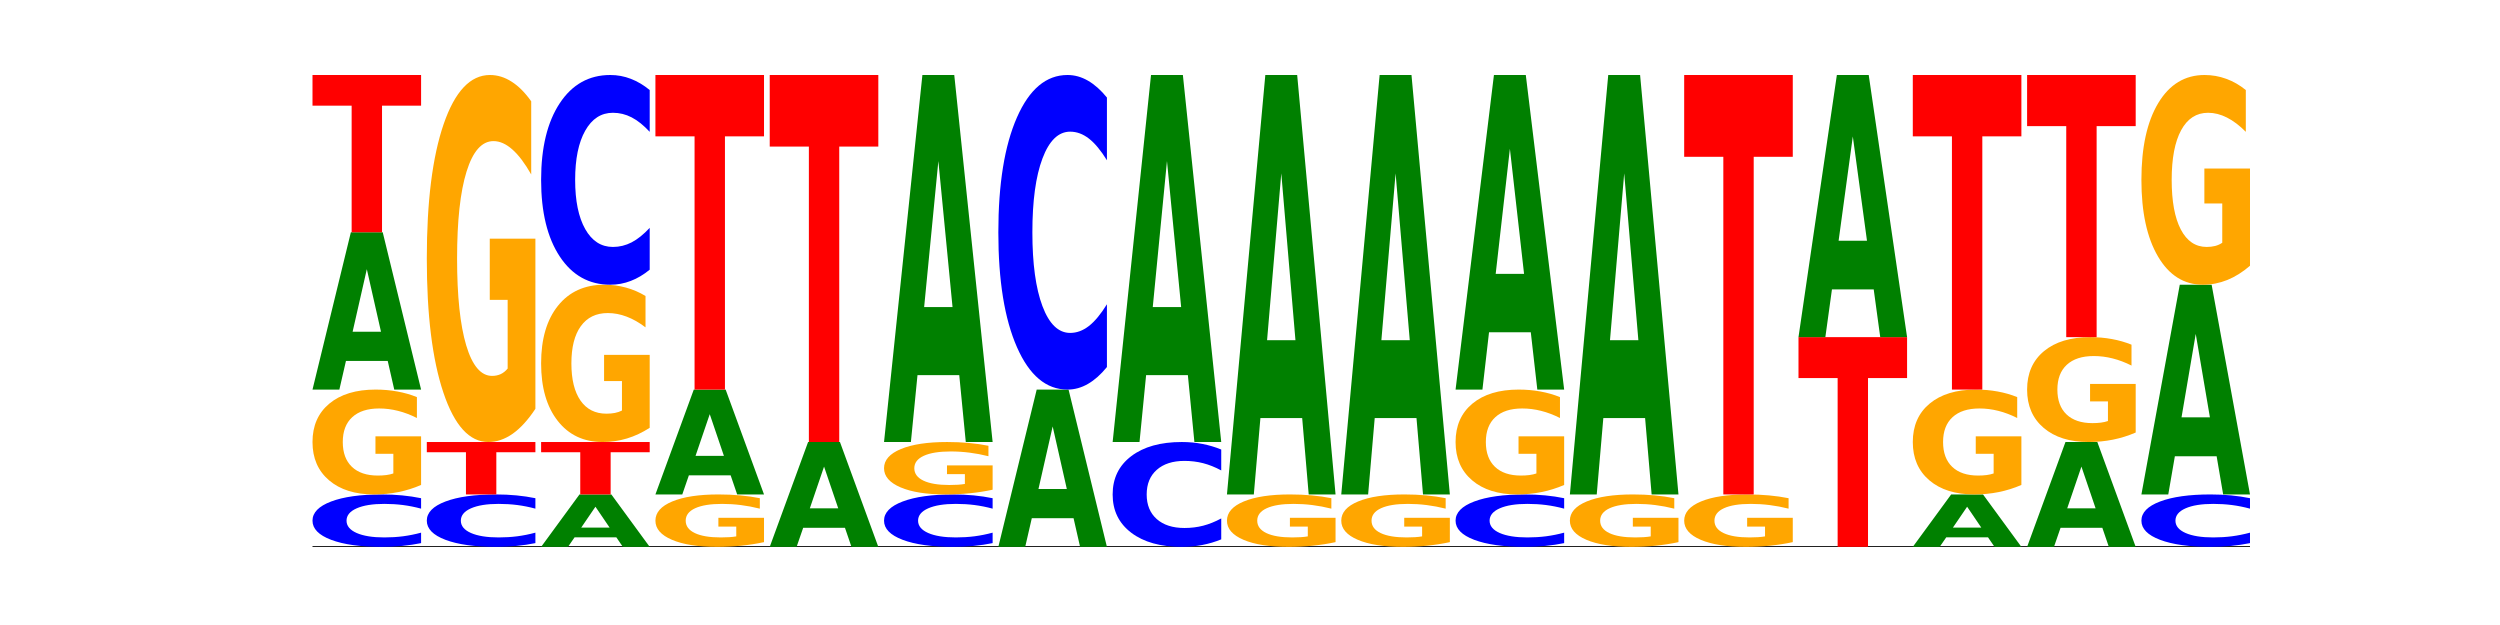 <?xml version="1.0" encoding="utf-8" standalone="no"?>
<!DOCTYPE svg PUBLIC "-//W3C//DTD SVG 1.1//EN"
  "http://www.w3.org/Graphics/SVG/1.1/DTD/svg11.dtd">
<!-- Created with matplotlib (https://matplotlib.org/) -->
<svg height="180pt" version="1.1" viewBox="0 0 720 180" width="720pt" xmlns="http://www.w3.org/2000/svg" xmlns:xlink="http://www.w3.org/1999/xlink">
 <defs>
  <style type="text/css">*{stroke-linecap:butt;stroke-linejoin:round;}</style>
 </defs>
 <g id="figure_1">
  <g id="patch_1">
   <path d="M 0 180 
L 720 180 
L 720 0 
L 0 0 
z
" style="fill:none;"/>
  </g>
  <g id="axes_1">
   <g id="line2d_1">
    <path clip-path="url(#p6022d0291e)" d="M 90 157.5 
L 648 157.5 
" style="fill:none;stroke:#000000;stroke-linecap:square;stroke-width:0.5;"/>
   </g>
   <g id="patch_2">
    <path clip-path="url(#p6022d0291e)" d="M 121.274 156.418 
Q 118.658 156.954 115.829 157.226 
Q 113.001 157.5 109.92 157.5 
Q 100.732 157.5 95.366 155.466 
Q 90 153.433 90 149.955 
Q 90 146.464 95.366 144.434 
Q 100.732 142.4 109.92 142.4 
Q 113.001 142.4 115.829 142.674 
Q 118.658 142.946 121.274 143.482 
L 121.274 146.492 
Q 118.635 145.781 116.074 145.451 
Q 113.513 145.12 110.684 145.12 
Q 105.61 145.12 102.702 146.408 
Q 99.802 147.693 99.802 149.955 
Q 99.802 152.207 102.702 153.495 
Q 105.61 154.78 110.684 154.78 
Q 113.513 154.78 116.074 154.449 
Q 118.635 154.116 121.274 153.405 
z
" style="fill:#0000ff;"/>
   </g>
   <g id="patch_3">
    <path clip-path="url(#p6022d0291e)" d="M 121.274 139.668 
Q 118.12 141.034 114.728 141.72 
Q 111.336 142.4 107.719 142.4 
Q 99.546 142.4 94.773 138.333 
Q 90 134.265 90 127.309 
Q 90 120.272 94.857 116.236 
Q 99.722 112.2 108.181 112.2 
Q 111.441 112.2 114.427 112.749 
Q 117.419 113.292 120.069 114.365 
L 120.069 120.385 
Q 117.335 119.006 114.63 118.326 
Q 111.924 117.64 109.205 117.64 
Q 104.172 117.64 101.446 120.148 
Q 98.719 122.649 98.719 127.309 
Q 98.719 131.926 101.348 134.446 
Q 103.976 136.96 108.812 136.96 
Q 110.13 136.96 111.258 136.817 
Q 112.387 136.667 113.284 136.355 
L 113.284 130.703 
L 108.132 130.703 
L 108.132 125.669 
L 121.274 125.669 
z
" style="fill:#ffa600;"/>
   </g>
   <g id="patch_4">
    <path clip-path="url(#p6022d0291e)" d="M 111.664 103.948 
L 99.636 103.948 
L 97.737 112.2 
L 90 112.2 
L 101.049 66.9 
L 110.225 66.9 
L 121.274 112.2 
L 113.544 112.2 
z
M 101.554 95.54 
L 109.726 95.54 
L 105.647 77.521 
z
" style="fill:#008000;"/>
   </g>
   <g id="patch_5">
    <path clip-path="url(#p6022d0291e)" d="M 90 21.6 
L 121.274 21.6 
L 121.274 30.435 
L 110.023 30.435 
L 110.023 66.9 
L 101.273 66.9 
L 101.273 30.435 
L 90 30.435 
z
" style="fill:#ff0000;"/>
   </g>
   <g id="patch_6">
    <path clip-path="url(#p6022d0291e)" d="M 154.195 156.418 
Q 151.579 156.954 148.75 157.226 
Q 145.921 157.5 142.84 157.5 
Q 133.652 157.5 128.286 155.466 
Q 122.92 153.433 122.92 149.955 
Q 122.92 146.464 128.286 144.434 
Q 133.652 142.4 142.84 142.4 
Q 145.921 142.4 148.75 142.674 
Q 151.579 142.946 154.195 143.482 
L 154.195 146.492 
Q 151.555 145.781 148.994 145.451 
Q 146.433 145.12 143.604 145.12 
Q 138.53 145.12 135.622 146.408 
Q 132.723 147.693 132.723 149.955 
Q 132.723 152.207 135.622 153.495 
Q 138.53 154.78 143.604 154.78 
Q 146.433 154.78 148.994 154.449 
Q 151.555 154.116 154.195 153.405 
z
" style="fill:#0000ff;"/>
   </g>
   <g id="patch_7">
    <path clip-path="url(#p6022d0291e)" d="M 122.92 127.3 
L 154.195 127.3 
L 154.195 130.245 
L 142.943 130.245 
L 142.943 142.4 
L 134.194 142.4 
L 134.194 130.245 
L 122.92 130.245 
z
" style="fill:#ff0000;"/>
   </g>
   <g id="patch_8">
    <path clip-path="url(#p6022d0291e)" d="M 154.195 117.737 
Q 151.041 122.518 147.648 124.92 
Q 144.256 127.3 140.639 127.3 
Q 132.467 127.3 127.694 113.064 
Q 122.92 98.828 122.92 74.483 
Q 122.92 49.854 127.778 35.727 
Q 132.642 21.6 141.102 21.6 
Q 144.361 21.6 147.347 23.521 
Q 150.34 25.421 152.989 29.177 
L 152.989 50.247 
Q 150.256 45.421 147.55 43.041 
Q 144.845 40.64 142.125 40.64 
Q 137.093 40.64 134.366 49.417 
Q 131.64 58.173 131.64 74.483 
Q 131.64 90.64 134.268 99.461 
Q 136.896 108.26 141.733 108.26 
Q 143.05 108.26 144.179 107.758 
Q 145.307 107.234 146.204 106.143 
L 146.204 86.361 
L 141.053 86.361 
L 141.053 68.74 
L 154.195 68.74 
z
" style="fill:#ffa600;"/>
   </g>
   <g id="patch_9">
    <path clip-path="url(#p6022d0291e)" d="M 177.504 154.749 
L 165.477 154.749 
L 163.578 157.5 
L 155.841 157.5 
L 166.89 142.4 
L 176.066 142.4 
L 187.115 157.5 
L 179.384 157.5 
z
M 167.395 151.947 
L 175.567 151.947 
L 171.487 145.94 
z
" style="fill:#008000;"/>
   </g>
   <g id="patch_10">
    <path clip-path="url(#p6022d0291e)" d="M 155.841 127.3 
L 187.115 127.3 
L 187.115 130.245 
L 175.864 130.245 
L 175.864 142.4 
L 167.114 142.4 
L 167.114 130.245 
L 155.841 130.245 
z
" style="fill:#ff0000;"/>
   </g>
   <g id="patch_11">
    <path clip-path="url(#p6022d0291e)" d="M 187.115 123.201 
Q 183.961 125.251 180.569 126.28 
Q 177.176 127.3 173.56 127.3 
Q 165.387 127.3 160.614 121.199 
Q 155.841 115.098 155.841 104.664 
Q 155.841 94.109 160.698 88.054 
Q 165.562 82 174.022 82 
Q 177.281 82 180.267 82.823 
Q 183.26 83.638 185.909 85.247 
L 185.909 94.277 
Q 183.176 92.209 180.47 91.189 
Q 177.765 90.16 175.045 90.16 
Q 170.013 90.16 167.286 93.922 
Q 164.56 97.674 164.56 104.664 
Q 164.56 111.589 167.188 115.369 
Q 169.817 119.14 174.653 119.14 
Q 175.971 119.14 177.099 118.925 
Q 178.228 118.7 179.125 118.233 
L 179.125 109.755 
L 173.973 109.755 
L 173.973 102.203 
L 187.115 102.203 
z
" style="fill:#ffa600;"/>
   </g>
   <g id="patch_12">
    <path clip-path="url(#p6022d0291e)" d="M 187.115 77.671 
Q 184.499 79.817 181.67 80.902 
Q 178.841 82 175.76 82 
Q 166.573 82 161.207 73.865 
Q 155.841 65.73 155.841 51.819 
Q 155.841 37.857 161.207 29.735 
Q 166.573 21.6 175.76 21.6 
Q 178.841 21.6 181.67 22.698 
Q 184.499 23.783 187.115 25.929 
L 187.115 37.97 
Q 184.475 35.125 181.914 33.802 
Q 179.354 32.48 176.525 32.48 
Q 171.45 32.48 168.543 37.633 
Q 165.643 42.773 165.643 51.819 
Q 165.643 60.827 168.543 65.98 
Q 171.45 71.12 176.525 71.12 
Q 179.354 71.12 181.914 69.798 
Q 184.475 68.463 187.115 65.618 
z
" style="fill:#0000ff;"/>
   </g>
   <g id="patch_13">
    <path clip-path="url(#p6022d0291e)" d="M 220.035 156.134 
Q 216.881 156.817 213.489 157.16 
Q 210.097 157.5 206.48 157.5 
Q 198.307 157.5 193.534 155.466 
Q 188.761 153.433 188.761 149.955 
Q 188.761 146.436 193.618 144.418 
Q 198.483 142.4 206.943 142.4 
Q 210.202 142.4 213.188 142.674 
Q 216.18 142.946 218.83 143.482 
L 218.83 146.492 
Q 216.096 145.803 213.391 145.463 
Q 210.685 145.12 207.966 145.12 
Q 202.933 145.12 200.207 146.374 
Q 197.48 147.625 197.48 149.955 
Q 197.48 152.263 200.109 153.523 
Q 202.737 154.78 207.573 154.78 
Q 208.891 154.78 210.019 154.708 
Q 211.148 154.633 212.045 154.478 
L 212.045 151.652 
L 206.893 151.652 
L 206.893 149.134 
L 220.035 149.134 
z
" style="fill:#ffa600;"/>
   </g>
   <g id="patch_14">
    <path clip-path="url(#p6022d0291e)" d="M 210.425 136.899 
L 198.397 136.899 
L 196.498 142.4 
L 188.761 142.4 
L 199.81 112.2 
L 208.986 112.2 
L 220.035 142.4 
L 212.305 142.4 
z
M 200.315 131.293 
L 208.487 131.293 
L 204.408 119.281 
z
" style="fill:#008000;"/>
   </g>
   <g id="patch_15">
    <path clip-path="url(#p6022d0291e)" d="M 188.761 21.6 
L 220.035 21.6 
L 220.035 39.27 
L 208.784 39.27 
L 208.784 112.2 
L 200.034 112.2 
L 200.034 39.27 
L 188.761 39.27 
z
" style="fill:#ff0000;"/>
   </g>
   <g id="patch_16">
    <path clip-path="url(#p6022d0291e)" d="M 243.345 151.999 
L 231.318 151.999 
L 229.418 157.5 
L 221.681 157.5 
L 232.731 127.3 
L 241.906 127.3 
L 252.956 157.5 
L 245.225 157.5 
z
M 233.236 146.393 
L 241.408 146.393 
L 237.328 134.381 
z
" style="fill:#008000;"/>
   </g>
   <g id="patch_17">
    <path clip-path="url(#p6022d0291e)" d="M 221.681 21.6 
L 252.956 21.6 
L 252.956 42.214 
L 241.704 42.214 
L 241.704 127.3 
L 232.955 127.3 
L 232.955 42.214 
L 221.681 42.214 
z
" style="fill:#ff0000;"/>
   </g>
   <g id="patch_18">
    <path clip-path="url(#p6022d0291e)" d="M 285.876 156.418 
Q 283.26 156.954 280.431 157.226 
Q 277.602 157.5 274.522 157.5 
Q 265.334 157.5 259.968 155.466 
Q 254.602 153.433 254.602 149.955 
Q 254.602 146.464 259.968 144.434 
Q 265.334 142.4 274.522 142.4 
Q 277.602 142.4 280.431 142.674 
Q 283.26 142.946 285.876 143.482 
L 285.876 146.492 
Q 283.236 145.781 280.676 145.451 
Q 278.115 145.12 275.286 145.12 
Q 270.211 145.12 267.304 146.408 
Q 264.404 147.693 264.404 149.955 
Q 264.404 152.207 267.304 153.495 
Q 270.211 154.78 275.286 154.78 
Q 278.115 154.78 280.676 154.449 
Q 283.236 154.116 285.876 153.405 
z
" style="fill:#0000ff;"/>
   </g>
   <g id="patch_19">
    <path clip-path="url(#p6022d0291e)" d="M 285.876 141.034 
Q 282.722 141.717 279.33 142.06 
Q 275.937 142.4 272.321 142.4 
Q 264.148 142.4 259.375 140.366 
Q 254.602 138.333 254.602 134.855 
Q 254.602 131.336 259.459 129.318 
Q 264.323 127.3 272.783 127.3 
Q 276.042 127.3 279.028 127.574 
Q 282.021 127.846 284.671 128.382 
L 284.671 131.392 
Q 281.937 130.703 279.232 130.363 
Q 276.526 130.02 273.807 130.02 
Q 268.774 130.02 266.048 131.274 
Q 263.321 132.525 263.321 134.855 
Q 263.321 137.163 265.949 138.423 
Q 268.578 139.68 273.414 139.68 
Q 274.732 139.68 275.86 139.608 
Q 276.989 139.533 277.886 139.378 
L 277.886 136.552 
L 272.734 136.552 
L 272.734 134.034 
L 285.876 134.034 
z
" style="fill:#ffa600;"/>
   </g>
   <g id="patch_20">
    <path clip-path="url(#p6022d0291e)" d="M 276.266 108.045 
L 264.238 108.045 
L 262.339 127.3 
L 254.602 127.3 
L 265.651 21.6 
L 274.827 21.6 
L 285.876 127.3 
L 278.145 127.3 
z
M 266.156 88.427 
L 274.328 88.427 
L 270.249 46.383 
z
" style="fill:#008000;"/>
   </g>
   <g id="patch_21">
    <path clip-path="url(#p6022d0291e)" d="M 309.186 149.248 
L 297.158 149.248 
L 295.259 157.5 
L 287.522 157.5 
L 298.571 112.2 
L 307.747 112.2 
L 318.796 157.5 
L 311.066 157.5 
z
M 299.077 140.84 
L 307.248 140.84 
L 303.169 122.821 
z
" style="fill:#008000;"/>
   </g>
   <g id="patch_22">
    <path clip-path="url(#p6022d0291e)" d="M 318.796 105.706 
Q 316.18 108.925 313.352 110.553 
Q 310.523 112.2 307.442 112.2 
Q 298.254 112.2 292.888 99.998 
Q 287.522 87.795 287.522 66.928 
Q 287.522 45.986 292.888 33.802 
Q 298.254 21.6 307.442 21.6 
Q 310.523 21.6 313.352 23.247 
Q 316.18 24.875 318.796 28.094 
L 318.796 46.154 
Q 316.157 41.887 313.596 39.903 
Q 311.035 37.92 308.206 37.92 
Q 303.132 37.92 300.224 45.649 
Q 297.324 53.36 297.324 66.928 
Q 297.324 80.44 300.224 88.17 
Q 303.132 95.88 308.206 95.88 
Q 311.035 95.88 313.596 93.897 
Q 316.157 91.894 318.796 87.627 
z
" style="fill:#0000ff;"/>
   </g>
   <g id="patch_23">
    <path clip-path="url(#p6022d0291e)" d="M 351.717 155.335 
Q 349.101 156.408 346.272 156.951 
Q 343.443 157.5 340.362 157.5 
Q 331.175 157.5 325.809 153.433 
Q 320.442 149.365 320.442 142.409 
Q 320.442 135.429 325.809 131.367 
Q 331.175 127.3 340.362 127.3 
Q 343.443 127.3 346.272 127.849 
Q 349.101 128.392 351.717 129.465 
L 351.717 135.485 
Q 349.077 134.062 346.516 133.401 
Q 343.955 132.74 341.127 132.74 
Q 336.052 132.74 333.144 135.316 
Q 330.245 137.887 330.245 142.409 
Q 330.245 146.913 333.144 149.49 
Q 336.052 152.06 341.127 152.06 
Q 343.955 152.06 346.516 151.399 
Q 349.077 150.731 351.717 149.309 
z
" style="fill:#0000ff;"/>
   </g>
   <g id="patch_24">
    <path clip-path="url(#p6022d0291e)" d="M 342.106 108.045 
L 330.079 108.045 
L 328.18 127.3 
L 320.442 127.3 
L 331.492 21.6 
L 340.668 21.6 
L 351.717 127.3 
L 343.986 127.3 
z
M 331.997 88.427 
L 340.169 88.427 
L 336.089 46.383 
z
" style="fill:#008000;"/>
   </g>
   <g id="patch_25">
    <path clip-path="url(#p6022d0291e)" d="M 384.637 156.134 
Q 381.483 156.817 378.091 157.16 
Q 374.698 157.5 371.082 157.5 
Q 362.909 157.5 358.136 155.466 
Q 353.363 153.433 353.363 149.955 
Q 353.363 146.436 358.22 144.418 
Q 363.084 142.4 371.544 142.4 
Q 374.803 142.4 377.789 142.674 
Q 380.782 142.946 383.432 143.482 
L 383.432 146.492 
Q 380.698 145.803 377.993 145.463 
Q 375.287 145.12 372.568 145.12 
Q 367.535 145.12 364.809 146.374 
Q 362.082 147.625 362.082 149.955 
Q 362.082 152.263 364.71 153.523 
Q 367.339 154.78 372.175 154.78 
Q 373.493 154.78 374.621 154.708 
Q 375.75 154.633 376.647 154.478 
L 376.647 151.652 
L 371.495 151.652 
L 371.495 149.134 
L 384.637 149.134 
z
" style="fill:#ffa600;"/>
   </g>
   <g id="patch_26">
    <path clip-path="url(#p6022d0291e)" d="M 375.027 120.394 
L 362.999 120.394 
L 361.1 142.4 
L 353.363 142.4 
L 364.412 21.6 
L 373.588 21.6 
L 384.637 142.4 
L 376.907 142.4 
z
M 364.917 97.974 
L 373.089 97.974 
L 369.01 49.923 
z
" style="fill:#008000;"/>
   </g>
   <g id="patch_27">
    <path clip-path="url(#p6022d0291e)" d="M 417.558 156.134 
Q 414.403 156.817 411.011 157.16 
Q 407.619 157.5 404.002 157.5 
Q 395.829 157.5 391.056 155.466 
Q 386.283 153.433 386.283 149.955 
Q 386.283 146.436 391.14 144.418 
Q 396.005 142.4 404.465 142.4 
Q 407.724 142.4 410.71 142.674 
Q 413.703 142.946 416.352 143.482 
L 416.352 146.492 
Q 413.618 145.803 410.913 145.463 
Q 408.207 145.12 405.488 145.12 
Q 400.455 145.12 397.729 146.374 
Q 395.002 147.625 395.002 149.955 
Q 395.002 152.263 397.631 153.523 
Q 400.259 154.78 405.095 154.78 
Q 406.413 154.78 407.542 154.708 
Q 408.67 154.633 409.567 154.478 
L 409.567 151.652 
L 404.416 151.652 
L 404.416 149.134 
L 417.558 149.134 
z
" style="fill:#ffa600;"/>
   </g>
   <g id="patch_28">
    <path clip-path="url(#p6022d0291e)" d="M 407.947 120.394 
L 395.919 120.394 
L 394.02 142.4 
L 386.283 142.4 
L 397.332 21.6 
L 406.508 21.6 
L 417.558 142.4 
L 409.827 142.4 
z
M 397.838 97.974 
L 406.009 97.974 
L 401.93 49.923 
z
" style="fill:#008000;"/>
   </g>
   <g id="patch_29">
    <path clip-path="url(#p6022d0291e)" d="M 450.478 156.418 
Q 447.862 156.954 445.033 157.226 
Q 442.204 157.5 439.123 157.5 
Q 429.936 157.5 424.57 155.466 
Q 419.204 153.433 419.204 149.955 
Q 419.204 146.464 424.57 144.434 
Q 429.936 142.4 439.123 142.4 
Q 442.204 142.4 445.033 142.674 
Q 447.862 142.946 450.478 143.482 
L 450.478 146.492 
Q 447.838 145.781 445.277 145.451 
Q 442.716 145.12 439.888 145.12 
Q 434.813 145.12 431.906 146.408 
Q 429.006 147.693 429.006 149.955 
Q 429.006 152.207 431.906 153.495 
Q 434.813 154.78 439.888 154.78 
Q 442.716 154.78 445.277 154.449 
Q 447.838 154.116 450.478 153.405 
z
" style="fill:#0000ff;"/>
   </g>
   <g id="patch_30">
    <path clip-path="url(#p6022d0291e)" d="M 450.478 139.668 
Q 447.324 141.034 443.931 141.72 
Q 440.539 142.4 436.922 142.4 
Q 428.75 142.4 423.977 138.333 
Q 419.204 134.265 419.204 127.309 
Q 419.204 120.272 424.061 116.236 
Q 428.925 112.2 437.385 112.2 
Q 440.644 112.2 443.63 112.749 
Q 446.623 113.292 449.272 114.365 
L 449.272 120.385 
Q 446.539 119.006 443.833 118.326 
Q 441.128 117.64 438.408 117.64 
Q 433.376 117.64 430.649 120.148 
Q 427.923 122.649 427.923 127.309 
Q 427.923 131.926 430.551 134.446 
Q 433.18 136.96 438.016 136.96 
Q 439.334 136.96 440.462 136.817 
Q 441.59 136.667 442.488 136.355 
L 442.488 130.703 
L 437.336 130.703 
L 437.336 125.669 
L 450.478 125.669 
z
" style="fill:#ffa600;"/>
   </g>
   <g id="patch_31">
    <path clip-path="url(#p6022d0291e)" d="M 440.867 95.695 
L 428.84 95.695 
L 426.941 112.2 
L 419.204 112.2 
L 430.253 21.6 
L 439.429 21.6 
L 450.478 112.2 
L 442.747 112.2 
z
M 430.758 78.88 
L 438.93 78.88 
L 434.85 42.842 
z
" style="fill:#008000;"/>
   </g>
   <g id="patch_32">
    <path clip-path="url(#p6022d0291e)" d="M 483.398 156.134 
Q 480.244 156.817 476.852 157.16 
Q 473.459 157.5 469.843 157.5 
Q 461.67 157.5 456.897 155.466 
Q 452.124 153.433 452.124 149.955 
Q 452.124 146.436 456.981 144.418 
Q 461.845 142.4 470.305 142.4 
Q 473.565 142.4 476.55 142.674 
Q 479.543 142.946 482.193 143.482 
L 482.193 146.492 
Q 479.459 145.803 476.754 145.463 
Q 474.048 145.12 471.329 145.12 
Q 466.296 145.12 463.57 146.374 
Q 460.843 147.625 460.843 149.955 
Q 460.843 152.263 463.472 153.523 
Q 466.1 154.78 470.936 154.78 
Q 472.254 154.78 473.382 154.708 
Q 474.511 154.633 475.408 154.478 
L 475.408 151.652 
L 470.256 151.652 
L 470.256 149.134 
L 483.398 149.134 
z
" style="fill:#ffa600;"/>
   </g>
   <g id="patch_33">
    <path clip-path="url(#p6022d0291e)" d="M 473.788 120.394 
L 461.76 120.394 
L 459.861 142.4 
L 452.124 142.4 
L 463.173 21.6 
L 472.349 21.6 
L 483.398 142.4 
L 475.668 142.4 
z
M 463.678 97.974 
L 471.85 97.974 
L 467.771 49.923 
z
" style="fill:#008000;"/>
   </g>
   <g id="patch_34">
    <path clip-path="url(#p6022d0291e)" d="M 516.319 156.134 
Q 513.165 156.817 509.772 157.16 
Q 506.38 157.5 502.763 157.5 
Q 494.591 157.5 489.817 155.466 
Q 485.044 153.433 485.044 149.955 
Q 485.044 146.436 489.902 144.418 
Q 494.766 142.4 503.226 142.4 
Q 506.485 142.4 509.471 142.674 
Q 512.464 142.946 515.113 143.482 
L 515.113 146.492 
Q 512.38 145.803 509.674 145.463 
Q 506.969 145.12 504.249 145.12 
Q 499.217 145.12 496.49 146.374 
Q 493.763 147.625 493.763 149.955 
Q 493.763 152.263 496.392 153.523 
Q 499.02 154.78 503.857 154.78 
Q 505.174 154.78 506.303 154.708 
Q 507.431 154.633 508.328 154.478 
L 508.328 151.652 
L 503.177 151.652 
L 503.177 149.134 
L 516.319 149.134 
z
" style="fill:#ffa600;"/>
   </g>
   <g id="patch_35">
    <path clip-path="url(#p6022d0291e)" d="M 485.044 21.6 
L 516.319 21.6 
L 516.319 45.159 
L 505.067 45.159 
L 505.067 142.4 
L 496.318 142.4 
L 496.318 45.159 
L 485.044 45.159 
z
" style="fill:#ff0000;"/>
   </g>
   <g id="patch_36">
    <path clip-path="url(#p6022d0291e)" d="M 517.965 97.1 
L 549.239 97.1 
L 549.239 108.88 
L 537.987 108.88 
L 537.987 157.5 
L 529.238 157.5 
L 529.238 108.88 
L 517.965 108.88 
z
" style="fill:#ff0000;"/>
   </g>
   <g id="patch_37">
    <path clip-path="url(#p6022d0291e)" d="M 539.628 83.346 
L 527.601 83.346 
L 525.702 97.1 
L 517.965 97.1 
L 529.014 21.6 
L 538.19 21.6 
L 549.239 97.1 
L 541.508 97.1 
z
M 529.519 69.334 
L 537.691 69.334 
L 533.611 39.302 
z
" style="fill:#008000;"/>
   </g>
   <g id="patch_38">
    <path clip-path="url(#p6022d0291e)" d="M 572.549 154.749 
L 560.521 154.749 
L 558.622 157.5 
L 550.885 157.5 
L 561.934 142.4 
L 571.11 142.4 
L 582.159 157.5 
L 574.429 157.5 
z
M 562.439 151.947 
L 570.611 151.947 
L 566.532 145.94 
z
" style="fill:#008000;"/>
   </g>
   <g id="patch_39">
    <path clip-path="url(#p6022d0291e)" d="M 582.159 139.668 
Q 579.005 141.034 575.613 141.72 
Q 572.22 142.4 568.604 142.4 
Q 560.431 142.4 555.658 138.333 
Q 550.885 134.265 550.885 127.309 
Q 550.885 120.272 555.742 116.236 
Q 560.606 112.2 569.066 112.2 
Q 572.326 112.2 575.311 112.749 
Q 578.304 113.292 580.954 114.365 
L 580.954 120.385 
Q 578.22 119.006 575.515 118.326 
Q 572.809 117.64 570.09 117.64 
Q 565.057 117.64 562.331 120.148 
Q 559.604 122.649 559.604 127.309 
Q 559.604 131.926 562.233 134.446 
Q 564.861 136.96 569.697 136.96 
Q 571.015 136.96 572.143 136.817 
Q 573.272 136.667 574.169 136.355 
L 574.169 130.703 
L 569.017 130.703 
L 569.017 125.669 
L 582.159 125.669 
z
" style="fill:#ffa600;"/>
   </g>
   <g id="patch_40">
    <path clip-path="url(#p6022d0291e)" d="M 550.885 21.6 
L 582.159 21.6 
L 582.159 39.27 
L 570.908 39.27 
L 570.908 112.2 
L 562.158 112.2 
L 562.158 39.27 
L 550.885 39.27 
z
" style="fill:#ff0000;"/>
   </g>
   <g id="patch_41">
    <path clip-path="url(#p6022d0291e)" d="M 605.469 151.999 
L 593.441 151.999 
L 591.542 157.5 
L 583.805 157.5 
L 594.855 127.3 
L 604.03 127.3 
L 615.08 157.5 
L 607.349 157.5 
z
M 595.36 146.393 
L 603.532 146.393 
L 599.452 134.381 
z
" style="fill:#008000;"/>
   </g>
   <g id="patch_42">
    <path clip-path="url(#p6022d0291e)" d="M 615.08 124.568 
Q 611.926 125.934 608.533 126.62 
Q 605.141 127.3 601.524 127.3 
Q 593.352 127.3 588.578 123.233 
Q 583.805 119.165 583.805 112.209 
Q 583.805 105.172 588.663 101.136 
Q 593.527 97.1 601.987 97.1 
Q 605.246 97.1 608.232 97.649 
Q 611.225 98.192 613.874 99.265 
L 613.874 105.285 
Q 611.141 103.906 608.435 103.226 
Q 605.73 102.54 603.01 102.54 
Q 597.978 102.54 595.251 105.048 
Q 592.525 107.549 592.525 112.209 
Q 592.525 116.826 595.153 119.346 
Q 597.781 121.86 602.618 121.86 
Q 603.935 121.86 605.064 121.717 
Q 606.192 121.567 607.089 121.255 
L 607.089 115.603 
L 601.938 115.603 
L 601.938 110.569 
L 615.08 110.569 
z
" style="fill:#ffa600;"/>
   </g>
   <g id="patch_43">
    <path clip-path="url(#p6022d0291e)" d="M 583.805 21.6 
L 615.08 21.6 
L 615.08 36.325 
L 603.828 36.325 
L 603.828 97.1 
L 595.079 97.1 
L 595.079 36.325 
L 583.805 36.325 
z
" style="fill:#ff0000;"/>
   </g>
   <g id="patch_44">
    <path clip-path="url(#p6022d0291e)" d="M 648 156.418 
Q 645.384 156.954 642.555 157.226 
Q 639.726 157.5 636.645 157.5 
Q 627.458 157.5 622.092 155.466 
Q 616.726 153.433 616.726 149.955 
Q 616.726 146.464 622.092 144.434 
Q 627.458 142.4 636.645 142.4 
Q 639.726 142.4 642.555 142.674 
Q 645.384 142.946 648 143.482 
L 648 146.492 
Q 645.36 145.781 642.799 145.451 
Q 640.239 145.12 637.41 145.12 
Q 632.335 145.12 629.428 146.408 
Q 626.528 147.693 626.528 149.955 
Q 626.528 152.207 629.428 153.495 
Q 632.335 154.78 637.41 154.78 
Q 640.239 154.78 642.799 154.449 
Q 645.36 154.116 648 153.405 
z
" style="fill:#0000ff;"/>
   </g>
   <g id="patch_45">
    <path clip-path="url(#p6022d0291e)" d="M 638.389 131.397 
L 626.362 131.397 
L 624.463 142.4 
L 616.726 142.4 
L 627.775 82 
L 636.951 82 
L 648 142.4 
L 640.269 142.4 
z
M 628.28 120.187 
L 636.452 120.187 
L 632.372 96.162 
z
" style="fill:#008000;"/>
   </g>
   <g id="patch_46">
    <path clip-path="url(#p6022d0291e)" d="M 648 76.535 
Q 644.846 79.268 641.454 80.64 
Q 638.061 82 634.445 82 
Q 626.272 82 621.499 73.865 
Q 616.726 65.73 616.726 51.819 
Q 616.726 37.745 621.583 29.672 
Q 626.447 21.6 634.907 21.6 
Q 638.166 21.6 641.152 22.698 
Q 644.145 23.783 646.794 25.929 
L 646.794 37.97 
Q 644.061 35.212 641.355 33.852 
Q 638.65 32.48 635.93 32.48 
Q 630.898 32.48 628.171 37.495 
Q 625.445 42.499 625.445 51.819 
Q 625.445 61.052 628.073 66.092 
Q 630.702 71.12 635.538 71.12 
Q 636.856 71.12 637.984 70.833 
Q 639.113 70.534 640.01 69.91 
L 640.01 58.606 
L 634.858 58.606 
L 634.858 48.537 
L 648 48.537 
z
" style="fill:#ffa600;"/>
   </g>
  </g>
 </g>
 <defs>
  <clipPath id="p6022d0291e">
   <rect height="135.9" width="558" x="90" y="21.6"/>
  </clipPath>
 </defs>
</svg>
